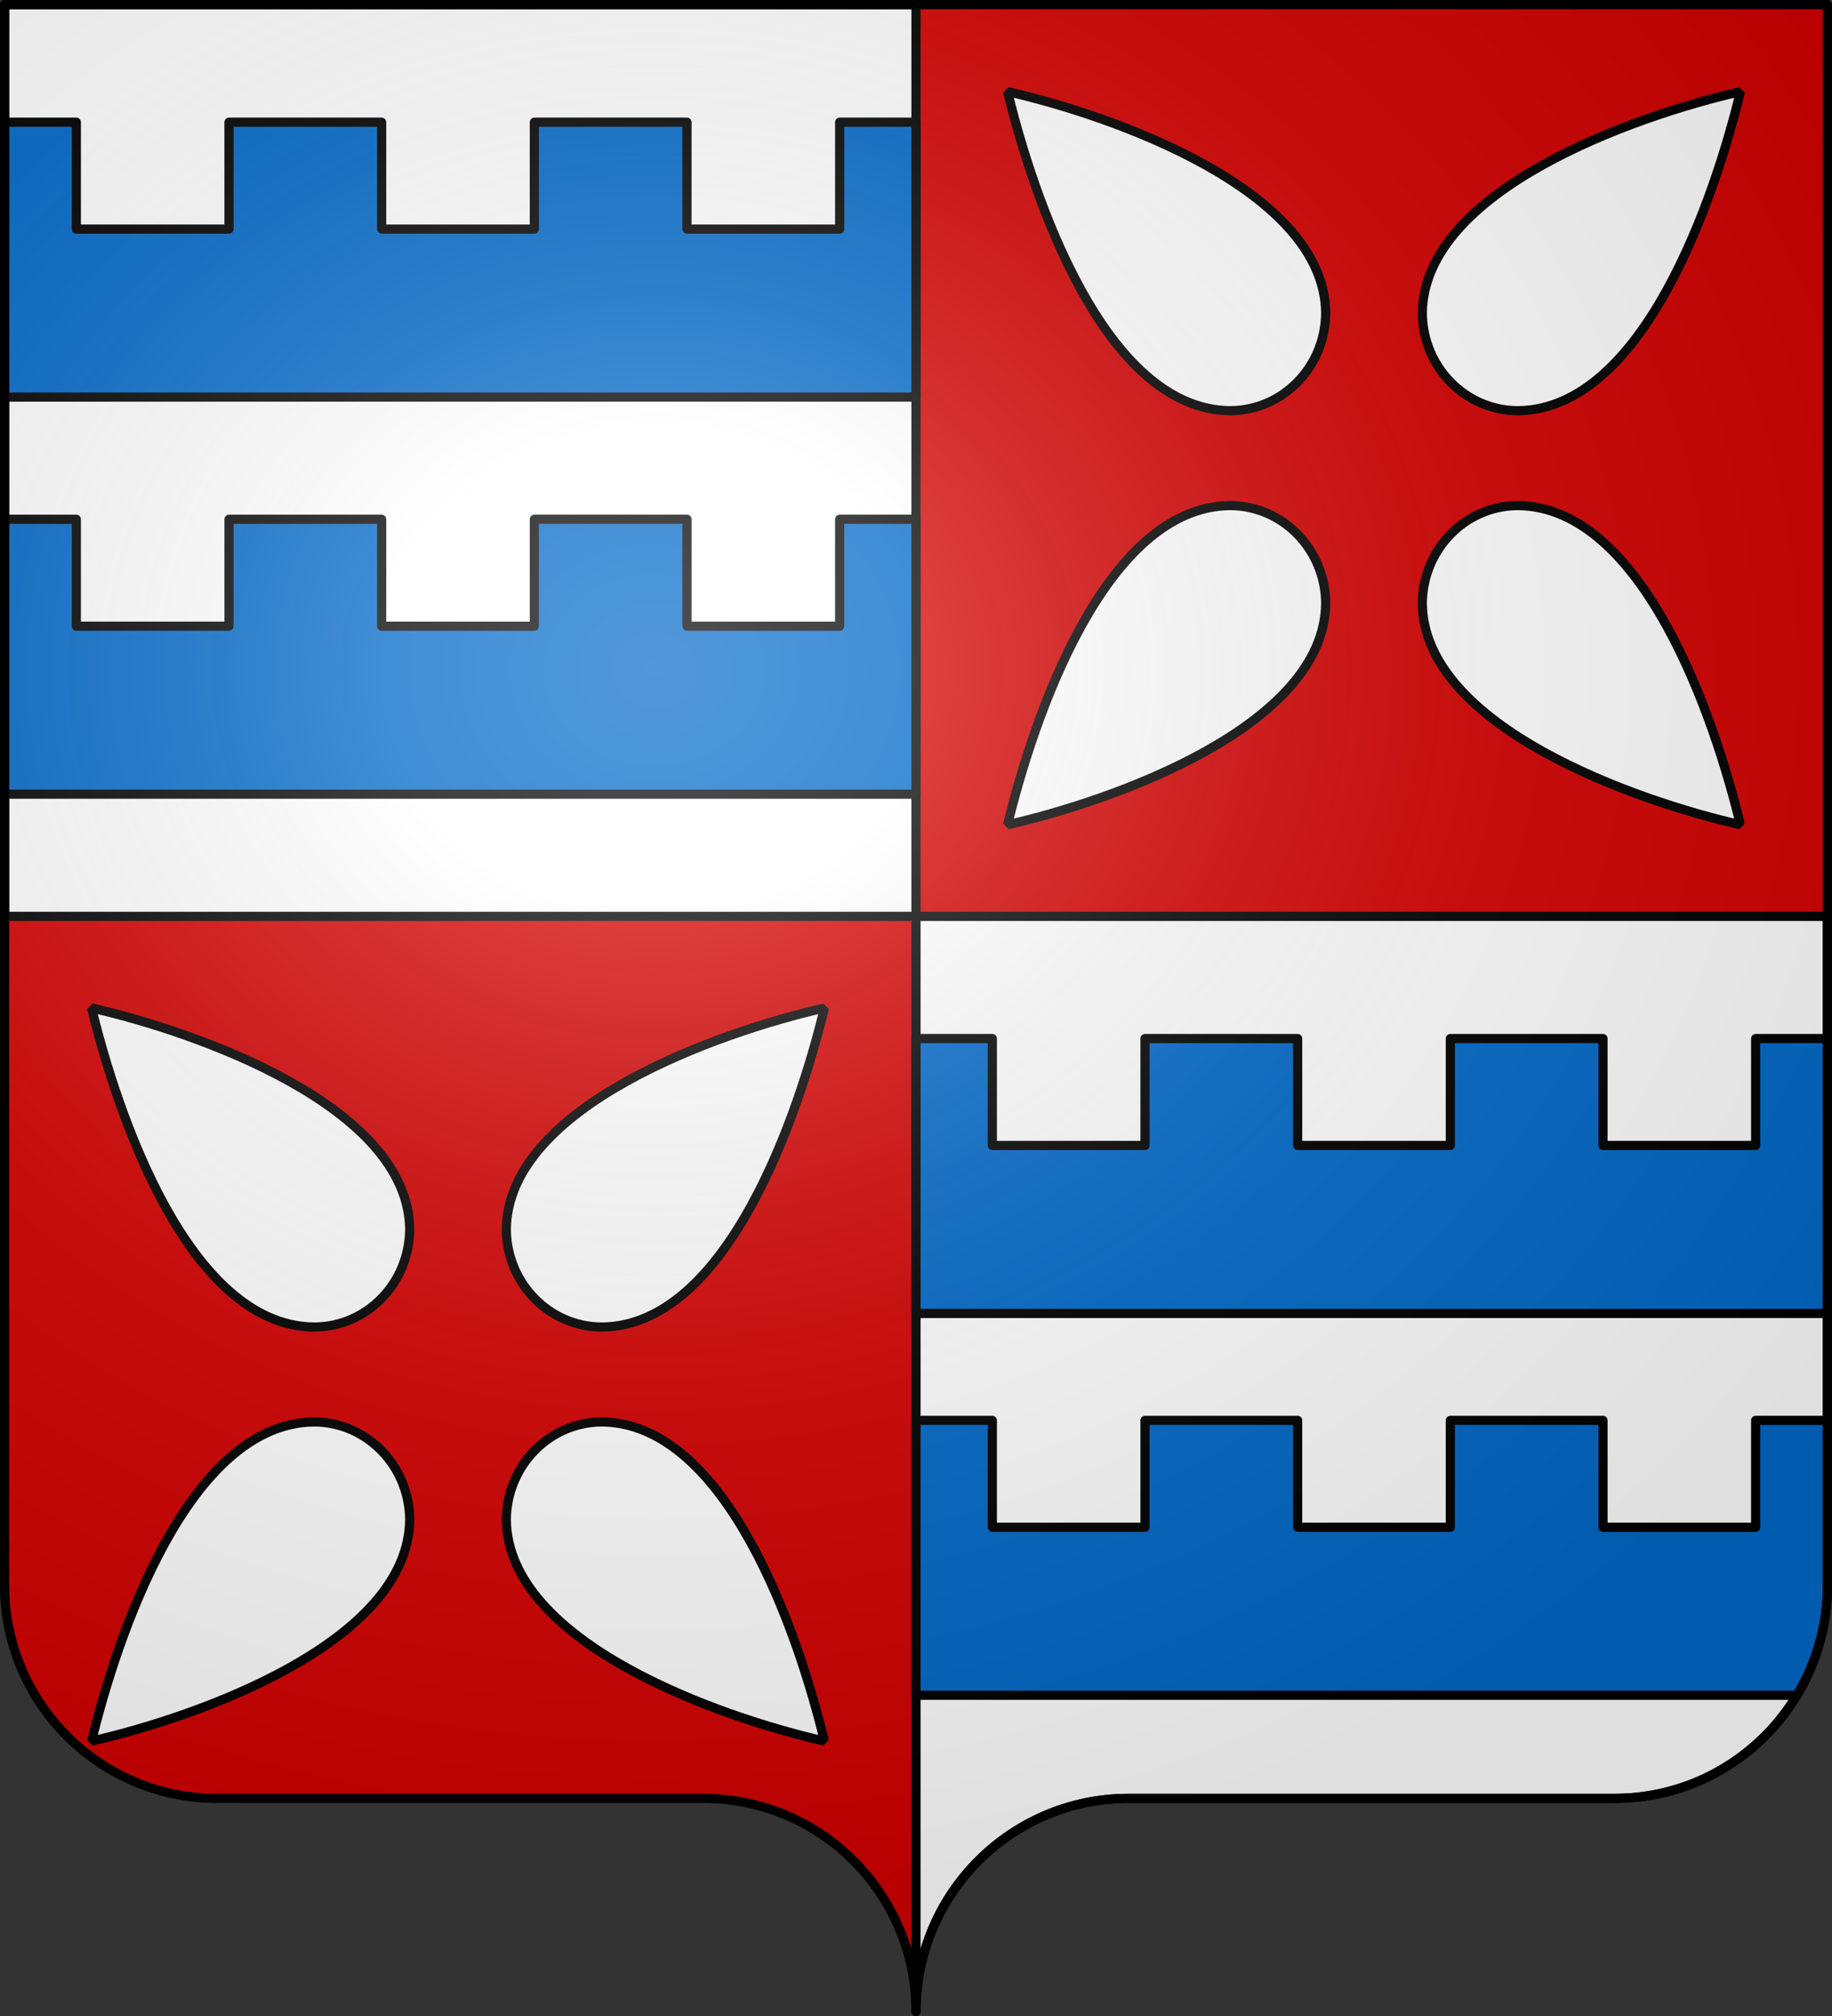 <?xml version="1.0" encoding="UTF-8" standalone="no"?>
<!-- Created with Inkscape (http://www.inkscape.org/) -->
<svg
   xmlns:svg="http://www.w3.org/2000/svg"
   xmlns="http://www.w3.org/2000/svg"
   xmlns:xlink="http://www.w3.org/1999/xlink"
   version="1.0"
   width="600"
   height="660"
   id="svg2">
  <rect width="100%" height="100%" fill="#333333" stroke="none"/>
  <defs
     id="defs6">
    <linearGradient
       id="linearGradient2893">
      <stop
         style="stop-color:#ffffff;stop-opacity:0.314"
         offset="0"
         id="stop2895" />
      <stop
         style="stop-color:#ffffff;stop-opacity:0.251"
         offset="0.19"
         id="stop2897" />
      <stop
         style="stop-color:#6b6b6b;stop-opacity:0.125"
         offset="0.6"
         id="stop2901" />
      <stop
         style="stop-color:#000000;stop-opacity:0.125"
         offset="1"
         id="stop2899" />
    </linearGradient>
    <radialGradient
       cx="285.186"
       cy="200.448"
       r="300"
       fx="285.186"
       fy="200.448"
       id="radialGradient11919"
       xlink:href="#linearGradient2893"
       gradientUnits="userSpaceOnUse"
       gradientTransform="matrix(1.551,0,0,1.35,-227.894,-51.264)" />
  </defs>
  <g
     style="opacity:1;display:inline"
     id="layer1">
    <path
       d="M 300,658.499 C 300,619.995 331.203,588.746 369.65,588.746 C 408.097,588.746 490.403,588.746 528.85,588.746 C 567.297,588.746 598.5,557.496 598.5,518.992 L 598.5,1.5 L 1.5,1.5 L 1.5,518.992 C 1.5,557.496 32.703,588.746 71.15,588.746 C 109.597,588.746 191.903,588.746 230.35,588.746 C 268.797,588.746 300,619.995 300,658.499 z "
       style="fill:#d40000;fill-opacity:1;fill-rule:nonzero;stroke:none;stroke-width:5;stroke-linecap:round;stroke-linejoin:round;stroke-miterlimit:4;stroke-dashoffset:0;stroke-opacity:1"
       id="path2014" />
    <path
       d="M 1.5,1.5 L 1.5,300 L 300,300 L 300,1.5 L 1.5,1.5 z M 300,300 L 300,658.5 C 300,619.996 331.209,588.75 369.656,588.75 C 408.103,588.75 490.397,588.75 528.844,588.75 C 567.291,588.75 598.5,557.504 598.5,519 L 598.5,300 L 300,300 z "
       style="fill:#ffffff;fill-opacity:1;fill-rule:nonzero;stroke:#000000;stroke-width:3;stroke-linecap:round;stroke-linejoin:round;stroke-miterlimit:4;stroke-dasharray:none;stroke-dashoffset:0;stroke-opacity:1"
       id="path3219" />
  </g>
  <g
     style="display:inline"
     id="layer2">
    <path
       d="M 300,465 L 300,555 L 588.5,555 C 594.844,544.488 598.5,532.171 598.5,519 L 598.5,465 L 575,465 L 575,500 L 525,500 L 525,465 L 475,465 L 475,500 L 425,500 L 425,465 L 375,465 L 375,500 L 325,500 L 325,465 L 300,465 z "
       style="fill:#0169c9;fill-opacity:1;fill-rule:nonzero;stroke:#000000;stroke-width:3;stroke-linecap:round;stroke-linejoin:round;stroke-miterlimit:4;stroke-dasharray:none;stroke-dashoffset:0;stroke-opacity:1"
       id="use3229" />
    <use
       transform="matrix(-1,0,0,1,600,300)"
       id="use3227"
       x="0"
       y="0"
       width="600"
       height="660"
       xlink:href="#path3222" />
    <use
       transform="translate(0,130)"
       id="use3225"
       x="0"
       y="0"
       width="600"
       height="660"
       xlink:href="#path3222" />
    <path
       d="M 1.5,40 L 1.5,130 L 300,130 L 300,40 L 275,40 L 275,75 L 225,75 L 225,40 L 175,40 L 175,75 L 125,75 L 125,40 L 75,40 L 75,75 L 25,75 L 25,40 L 1.5,40 z "
       style="fill:#0169c9;fill-opacity:1;fill-rule:nonzero;stroke:#000000;stroke-width:3;stroke-linecap:round;stroke-linejoin:round;stroke-miterlimit:4;stroke-dasharray:none;stroke-dashoffset:0;stroke-opacity:1"
       id="path3222" />
    <path
       d="M 330,30 C 338.219,64.084 361.592,134.016 402.794,134.452 C 420.12,134.452 434.043,120.132 434.179,102.475 C 433.759,62.079 364.254,37.775 330,30 z M 570,30 C 535.746,37.775 466.241,62.079 465.821,102.475 C 465.957,120.132 479.88,134.452 497.206,134.452 C 538.408,134.016 561.781,64.084 570,30 z M 402.794,165.517 C 361.592,165.952 338.219,235.916 330,270 C 364.254,262.225 433.759,237.921 434.179,197.525 C 434.043,179.868 420.12,165.517 402.794,165.517 z M 497.206,165.517 C 479.88,165.517 465.957,179.868 465.821,197.525 C 466.241,237.921 535.746,262.225 570,270 C 561.781,235.916 538.408,165.952 497.206,165.517 z "
       style="fill:#ffffff;fill-opacity:1;stroke:#000000;stroke-width:3;stroke-linecap:butt;stroke-linejoin:bevel;stroke-miterlimit:4;stroke-dasharray:none;stroke-opacity:1"
       id="path4174" />
    <use
       transform="translate(-300,300)"
       id="use3247"
       x="0"
       y="0"
       width="600"
       height="660"
       xlink:href="#path4174" />
  </g>
  <g
     style="display:inline"
     id="layer3">
    <path
       d="M 1.5,1.5 L 1.5,518.991 C 1.5,557.496 32.703,588.746 71.15,588.746 C 109.597,588.746 191.903,588.746 230.35,588.746 C 268.797,588.745 300,619.996 300,658.5 C 300,619.996 331.203,588.746 369.65,588.746 C 408.097,588.745 490.403,588.746 528.85,588.746 C 567.297,588.746 598.5,557.496 598.5,518.991 L 598.5,1.5 L 1.5,1.5 z "
       style="fill:url(#radialGradient11919);fill-opacity:1;fill-rule:evenodd;stroke:none;stroke-width:3;stroke-linecap:butt;stroke-linejoin:miter;stroke-miterlimit:4;stroke-dasharray:none;stroke-opacity:1"
       id="path2875" />
  </g>
  <g
     id="layer4">
    <path
       d="M 300,658.5 C 300,619.996 331.203,588.746 369.65,588.746 C 408.097,588.746 490.403,588.746 528.85,588.746 C 567.297,588.746 598.5,557.497 598.5,518.993 L 598.5,1.5 L 1.5,1.5 L 1.5,518.993 C 1.5,557.497 32.703,588.746 71.15,588.746 C 109.597,588.746 191.903,588.746 230.35,588.746 C 268.797,588.746 300,619.996 300,658.5 z "
       style="fill:none;fill-opacity:1;fill-rule:nonzero;stroke:#000000;stroke-width:3;stroke-linecap:round;stroke-linejoin:round;stroke-miterlimit:4;stroke-dasharray:none;stroke-dashoffset:0;stroke-opacity:1"
       id="path1572" />
  </g>
</svg>
